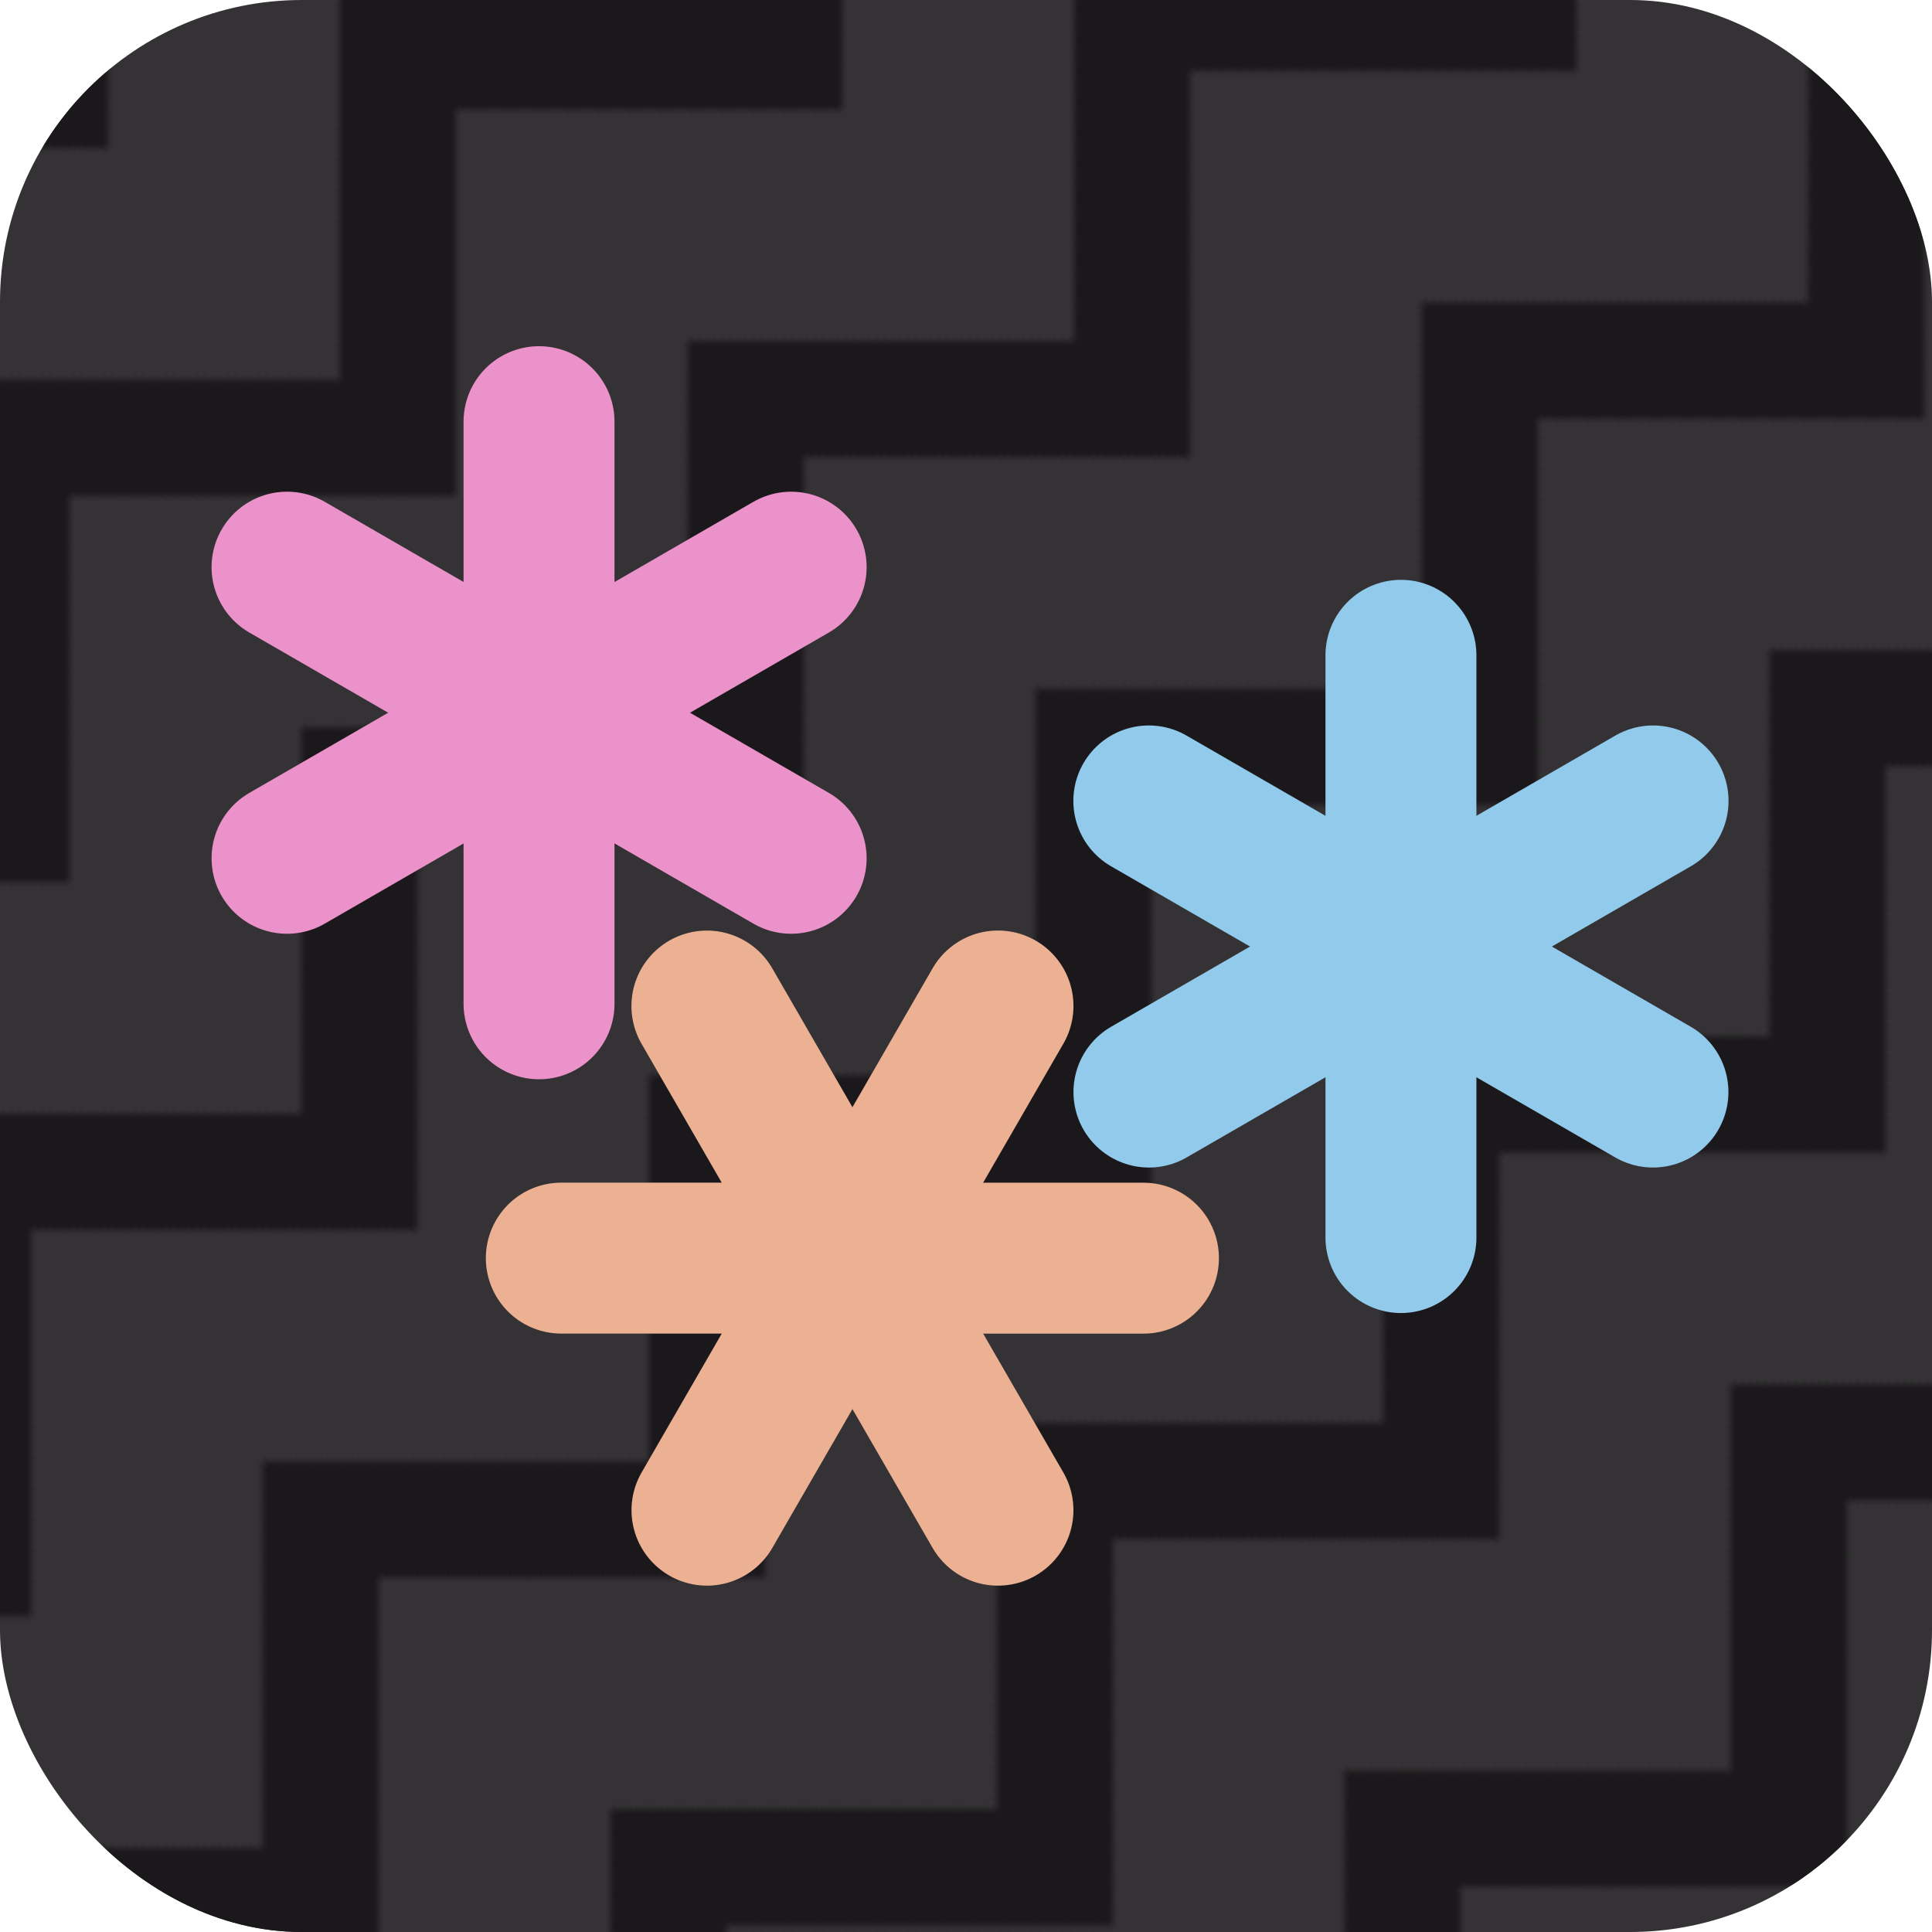<?xml version="1.0" encoding="UTF-8" standalone="no"?>
<!-- Created with Inkscape (http://www.inkscape.org/) -->

<svg
   width="16mm"
   height="16mm"
   viewBox="0 0 16 16"
   version="1.1"
   id="svg1"
   inkscape:version="1.3.2 (091e20e, 2023-11-25, custom)"
   sodipodi:docname="Icon.svg"
   inkscape:export-filename="Icon.png"
   inkscape:export-xdpi="406.39999"
   inkscape:export-ydpi="406.39999"
   xmlns:inkscape="http://www.inkscape.org/namespaces/inkscape"
   xmlns:sodipodi="http://sodipodi.sourceforge.net/DTD/sodipodi-0.dtd"
   xmlns:xlink="http://www.w3.org/1999/xlink"
   xmlns="http://www.w3.org/2000/svg"
   xmlns:svg="http://www.w3.org/2000/svg">
  <sodipodi:namedview
     id="namedview1"
     pagecolor="#505050"
     bordercolor="#eeeeee"
     borderopacity="1"
     inkscape:showpageshadow="0"
     inkscape:pageopacity="0"
     inkscape:pagecheckerboard="0"
     inkscape:deskcolor="#505050"
     inkscape:document-units="mm"
     inkscape:zoom="7.6969697"
     inkscape:cx="29.427165"
     inkscape:cy="32.935039"
     inkscape:window-width="2256"
     inkscape:window-height="1380"
     inkscape:window-x="-12"
     inkscape:window-y="-12"
     inkscape:window-maximized="1"
     inkscape:current-layer="layer3"
     showgrid="false" />
  <defs
     id="defs1">
    <pattern
       inkscape:collect="always"
       xlink:href="#pattern19"
       preserveAspectRatio="xMidYMid"
       id="pattern20"
       patternTransform="matrix(0.032,-0.032,0.032,0.032,-99.425,-158.612)"
       x="20"
       y="-130" />
    <pattern
       patternUnits="userSpaceOnUse"
       width="100"
       height="90"
       patternTransform="scale(0.2)"
       inkscape:stockid="Zig Zag"
       id="pattern19"
       style="fill:#1b181b"
       x="0"
       y="0"
       preserveAspectRatio="none"
       inkscape:collect="always"
       inkscape:isstock="true"
       inkscape:label="Zig Zag">
      <path
         style="opacity:1;fill-opacity:1;stroke:none;stroke-width:1;stroke-dasharray:none"
         d="M 50,90 0,40 V 10 L 50,60 100,10 V 40 L 50,90"
         id="path19"
         sodipodi:nodetypes="ccccccc" />
    </pattern>
  </defs>
  <g
     inkscape:groupmode="layer"
     id="layer3"
     inkscape:label="BG"
     transform="translate(-4,-4)">
    <rect
       style="fill:#343234;fill-opacity:1;stroke:none;stroke-width:1.25;stroke-linecap:round;stroke-linejoin:round;stroke-dasharray:none;stroke-opacity:1"
       id="rect14"
       width="16"
       height="16"
       x="4"
       y="4"
       ry="2.5"
       rx="2.5"
       inkscape:label="Back" />
    <rect
       style="fill:url(#pattern20);fill-opacity:1;stroke:none;stroke-width:1.25;stroke-linecap:round;stroke-linejoin:round;stroke-dasharray:none;stroke-opacity:1"
       id="rect1"
       width="16"
       height="16"
       x="4"
       y="4"
       ry="2.5"
       rx="2.5"
       inkscape:label="Zig" />
  </g>
  <g
     inkscape:groupmode="layer"
     id="layer2"
     inkscape:label="*"
     transform="translate(-3.942,-4.016)">
    <g
       inkscape:label="Right"
       inkscape:groupmode="layer"
       id="layer1">
      <path
         style="fill:#ff5555;stroke:#92caec;stroke-width:1.25;stroke-linecap:round;stroke-linejoin:round;stroke-dasharray:none;stroke-opacity:1"
         d="M 15.544,9.443 V 14.265"
         id="path1"
         inkscape:transform-center-x="-3.815625"
         inkscape:transform-center-y="0.6875" />
      <path
         style="fill:#ff5555;stroke:#92caec;stroke-width:1.25;stroke-linecap:round;stroke-linejoin:round;stroke-dasharray:none;stroke-opacity:1"
         d="m 13.456,10.649 4.175,2.411"
         id="path1-1"
         inkscape:transform-center-x="-3.815625"
         inkscape:transform-center-y="0.6875" />
      <path
         style="fill:#ff5555;stroke:#92caec;stroke-width:1.25;stroke-linecap:round;stroke-linejoin:round;stroke-dasharray:none;stroke-opacity:1"
         d="m 17.632,10.649 -4.175,2.411"
         id="path1-9"
         inkscape:transform-center-x="-3.815625"
         inkscape:transform-center-y="0.6875" />
    </g>
    <g
       inkscape:label="Bottom"
       inkscape:groupmode="layer"
       id="layer1-1"
       transform="rotate(-30,104.173,164.957)">
      <path
         style="fill:#666666;stroke:#ecb193;stroke-width:1.25;stroke-linecap:round;stroke-linejoin:round;stroke-dasharray:none;stroke-opacity:1"
         d="m 98.745,-14.395 v 4.821"
         id="path1-2" />
      <path
         style="fill:#666666;stroke:#ecb193;stroke-width:1.25;stroke-linecap:round;stroke-linejoin:round;stroke-dasharray:none;stroke-opacity:1"
         d="m 96.657,-13.19 4.175,2.411"
         id="path1-1-2" />
      <path
         style="fill:#666666;stroke:#ecb193;stroke-width:1.25;stroke-linecap:round;stroke-linejoin:round;stroke-dasharray:none;stroke-opacity:1"
         d="m 100.833,-13.19 -4.175,2.411"
         id="path1-9-2" />
    </g>
    <g
       inkscape:label="Top"
       inkscape:groupmode="layer"
       id="layer1-2"
       transform="translate(-3.595,-3.795)">
      <path
         style="fill:#ff5555;stroke:#ec92ca;stroke-width:1.25;stroke-linecap:round;stroke-linejoin:round;stroke-dasharray:none;stroke-opacity:1"
         d="m 12.001,11.303 v 4.821"
         id="path1-14" />
      <path
         style="fill:#ff5555;stroke:#ec92ca;stroke-width:1.25;stroke-linecap:round;stroke-linejoin:round;stroke-dasharray:none;stroke-opacity:1"
         d="m 9.914,12.508 4.175,2.411"
         id="path1-1-1" />
      <path
         style="fill:#ff5555;stroke:#ec92ca;stroke-width:1.25;stroke-linecap:round;stroke-linejoin:round;stroke-dasharray:none;stroke-opacity:1"
         d="m 14.089,12.508 -4.175,2.411"
         id="path1-9-1" />
    </g>
  </g>
</svg>
